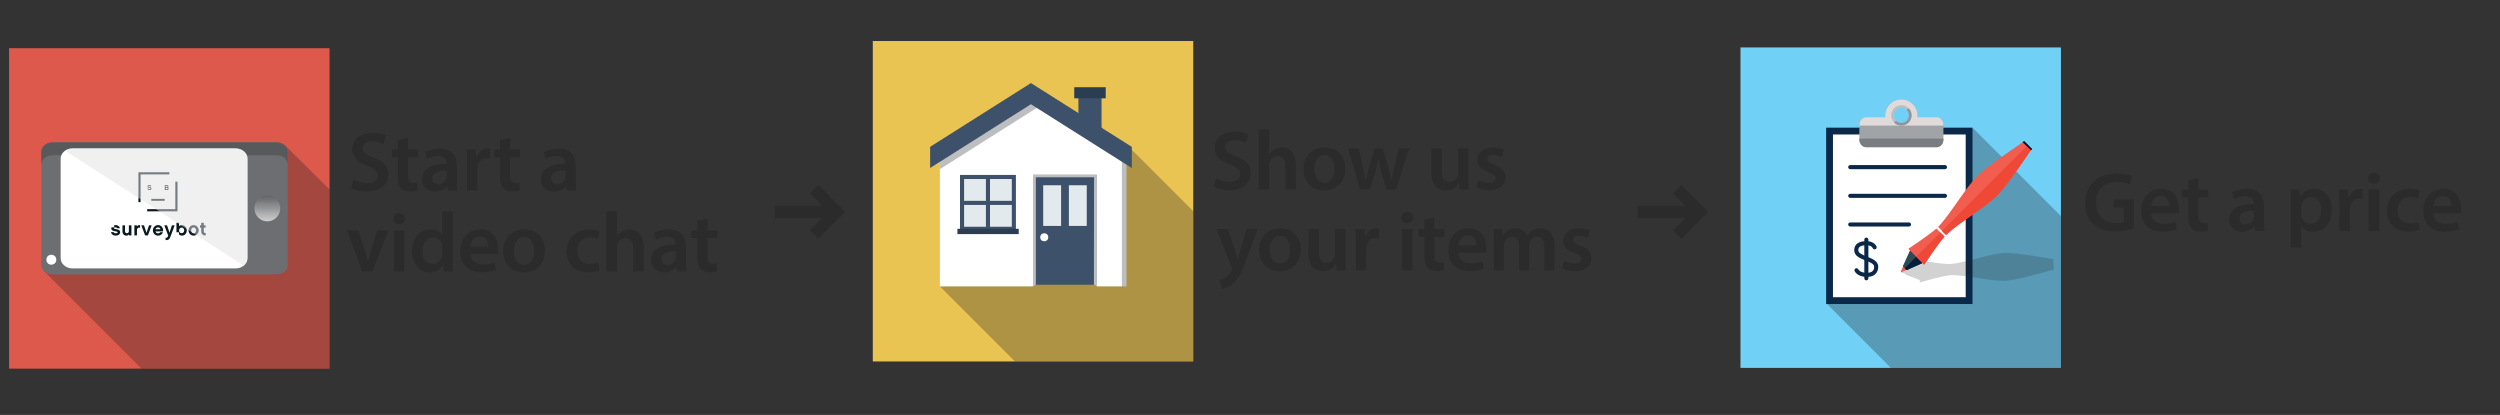 <?xml version="1.0" encoding="utf-8"?>
<!-- Generator: Adobe Illustrator 20.0.0, SVG Export Plug-In . SVG Version: 6.00 Build 0)  -->
<svg version="1.1" id="Layer_1" xmlns="http://www.w3.org/2000/svg" xmlns:xlink="http://www.w3.org/1999/xlink" x="0px" y="0px"
	 width="1205px" height="200px" viewBox="0 0 1205 200" style="enable-background:new 0 0 1205 200;" xml:space="preserve">
<rect x="0" y="0" width="1205" height="200" fill="#333333" stroke="none"/>
<style type="text/css">
	.st0{fill:#EAC452;}
	.st1{fill:#70D0F6;}
	.st2{fill:#DC594C;}
	.st3{fill:#2B2B2B;}
	.st4{opacity:0.3;}
	.st5{fill:#231F20;}
	.st6{fill:#FFFFFF;}
	.st7{fill:#E2EAED;}
	.st8{fill:#3E516A;}
	.st9{fill:#2B3D51;}
	.st10{fill:#BCBEC0;}
	.st11{fill:#0A2847;}
	.st12{fill:#A0A4A7;}
	.st13{fill:#797D82;}
	.st14{fill:#E0DADB;}
	.st15{opacity:0.2;}
	.st16{fill:#F15D4E;}
	.st17{fill:#2F4955;}
	.st18{fill:#021A36;}
	.st19{fill:#F04836;}
	.st20{fill:#011F3A;}
	.st21{fill:#939598;}
	.st22{fill:#6D6E71;}
	.st23{fill:#58595B;}
	.st24{clip-path:url(#SVGID_2_);fill:#FFFFFF;}
	.st25{clip-path:url(#SVGID_2_);fill:#FEFEFE;}
	.st26{clip-path:url(#SVGID_2_);fill:#FDFDFD;}
	.st27{clip-path:url(#SVGID_2_);fill:#FCFCFC;}
	.st28{clip-path:url(#SVGID_2_);fill:#FBFBFB;}
	.st29{clip-path:url(#SVGID_2_);fill:#FAFAFA;}
	.st30{clip-path:url(#SVGID_2_);fill:#F9F9F9;}
	.st31{clip-path:url(#SVGID_2_);fill:#F8F8F8;}
	.st32{clip-path:url(#SVGID_2_);fill:#F7F7F7;}
	.st33{clip-path:url(#SVGID_2_);fill:#F6F6F6;}
	.st34{clip-path:url(#SVGID_2_);fill:#F5F5F5;}
	.st35{clip-path:url(#SVGID_2_);fill:#F4F4F4;}
	.st36{clip-path:url(#SVGID_2_);fill:#F3F3F3;}
	.st37{clip-path:url(#SVGID_2_);fill:#F2F2F2;}
	.st38{clip-path:url(#SVGID_2_);fill:#F1F1F1;}
	.st39{clip-path:url(#SVGID_2_);fill:#F0F0F0;}
	.st40{clip-path:url(#SVGID_2_);fill:#EFEFEF;}
	.st41{clip-path:url(#SVGID_2_);fill:#EEEEEE;}
	.st42{clip-path:url(#SVGID_2_);fill:#EDEDED;}
	.st43{clip-path:url(#SVGID_2_);fill:#ECECEC;}
	.st44{clip-path:url(#SVGID_2_);fill:#EBEBEB;}
	.st45{clip-path:url(#SVGID_2_);fill:#EAEAEA;}
	.st46{clip-path:url(#SVGID_2_);fill:#E9E9E9;}
	.st47{clip-path:url(#SVGID_2_);fill:#E8E8E8;}
	.st48{clip-path:url(#SVGID_2_);fill:#E7E7E7;}
	.st49{clip-path:url(#SVGID_2_);fill:#E6E6E6;}
	.st50{clip-path:url(#SVGID_2_);fill:#E5E5E5;}
	.st51{clip-path:url(#SVGID_2_);fill:#E4E4E4;}
	.st52{clip-path:url(#SVGID_2_);fill:#E3E3E3;}
	.st53{clip-path:url(#SVGID_2_);fill:#E2E2E2;}
	.st54{clip-path:url(#SVGID_2_);fill:#E1E1E1;}
	.st55{clip-path:url(#SVGID_2_);fill:#E0E0E0;}
	.st56{clip-path:url(#SVGID_2_);fill:#DFDFDF;}
	.st57{clip-path:url(#SVGID_2_);fill:#DEDEDE;}
	.st58{clip-path:url(#SVGID_2_);fill:#DDDDDD;}
	.st59{clip-path:url(#SVGID_2_);fill:#DCDCDC;}
	.st60{clip-path:url(#SVGID_2_);fill:#DBDBDB;}
	.st61{clip-path:url(#SVGID_2_);fill:#DADADA;}
	.st62{clip-path:url(#SVGID_2_);fill:#D9D9D9;}
	.st63{clip-path:url(#SVGID_2_);fill:#D8D8D9;}
	.st64{clip-path:url(#SVGID_2_);fill:#D7D7D8;}
	.st65{clip-path:url(#SVGID_2_);fill:#D6D6D7;}
	.st66{clip-path:url(#SVGID_2_);fill:#D5D5D6;}
	.st67{clip-path:url(#SVGID_2_);fill:#D4D4D5;}
	.st68{clip-path:url(#SVGID_2_);fill:#D3D3D4;}
	.st69{clip-path:url(#SVGID_2_);fill:#D2D2D3;}
	.st70{clip-path:url(#SVGID_2_);fill:#D1D1D2;}
	.st71{clip-path:url(#SVGID_2_);fill:#D0D0D1;}
	.st72{clip-path:url(#SVGID_2_);fill:#CFCFD0;}
	.st73{clip-path:url(#SVGID_2_);fill:#CECECF;}
	.st74{clip-path:url(#SVGID_2_);fill:#CDCDCE;}
	.st75{clip-path:url(#SVGID_2_);fill:#CCCCCD;}
	.st76{clip-path:url(#SVGID_2_);fill:#CBCBCC;}
	.st77{clip-path:url(#SVGID_2_);fill:#CACACB;}
	.st78{clip-path:url(#SVGID_2_);fill:#C9C9CA;}
	.st79{clip-path:url(#SVGID_2_);fill:#C8C8C9;}
	.st80{clip-path:url(#SVGID_2_);fill:#C7C7C8;}
	.st81{clip-path:url(#SVGID_2_);fill:#C6C6C7;}
	.st82{clip-path:url(#SVGID_2_);fill:#C5C5C6;}
	.st83{clip-path:url(#SVGID_2_);fill:#C4C4C5;}
	.st84{clip-path:url(#SVGID_2_);fill:#C3C3C4;}
	.st85{clip-path:url(#SVGID_2_);fill:#C2C2C3;}
	.st86{clip-path:url(#SVGID_2_);fill:#C1C1C2;}
	.st87{clip-path:url(#SVGID_2_);fill:#C0C0C1;}
	.st88{clip-path:url(#SVGID_2_);fill:#BFBFC0;}
	.st89{clip-path:url(#SVGID_2_);fill:#BEBEBF;}
	.st90{clip-path:url(#SVGID_2_);fill:#BDBDBE;}
	.st91{clip-path:url(#SVGID_2_);fill:#BCBCBD;}
	.st92{clip-path:url(#SVGID_2_);fill:#BBBBBC;}
	.st93{clip-path:url(#SVGID_2_);fill:#BABABB;}
	.st94{clip-path:url(#SVGID_2_);fill:#B9B9BA;}
	.st95{clip-path:url(#SVGID_2_);fill:#B8B8B9;}
	.st96{clip-path:url(#SVGID_2_);fill:#B7B7B8;}
	.st97{clip-path:url(#SVGID_2_);fill:#B6B6B7;}
	.st98{clip-path:url(#SVGID_2_);fill:#B5B5B6;}
	.st99{clip-path:url(#SVGID_2_);fill:#B4B4B5;}
	.st100{clip-path:url(#SVGID_2_);fill:#B3B3B4;}
	.st101{clip-path:url(#SVGID_2_);fill:#B2B2B3;}
	.st102{clip-path:url(#SVGID_2_);fill:#B0B1B2;}
	.st103{clip-path:url(#SVGID_2_);fill:#AFB0B1;}
	.st104{clip-path:url(#SVGID_2_);fill:#AEAFB0;}
	.st105{clip-path:url(#SVGID_2_);fill:#ADAEAF;}
	.st106{clip-path:url(#SVGID_2_);fill:#ACADAE;}
	.st107{clip-path:url(#SVGID_2_);fill:#ABACAD;}
	.st108{clip-path:url(#SVGID_2_);fill:#AAABAC;}
	.st109{clip-path:url(#SVGID_2_);fill:#A9AAAB;}
	.st110{clip-path:url(#SVGID_2_);fill:#A8A9AA;}
	.st111{clip-path:url(#SVGID_2_);fill:#A7A8A9;}
	.st112{clip-path:url(#SVGID_2_);fill:#A6A7A8;}
	.st113{clip-path:url(#SVGID_2_);fill:#A5A6A7;}
	.st114{clip-path:url(#SVGID_2_);fill:#A4A5A6;}
	.st115{clip-path:url(#SVGID_2_);fill:#A3A4A5;}
	.st116{clip-path:url(#SVGID_2_);fill:#A2A3A4;}
	.st117{clip-path:url(#SVGID_2_);fill:#A1A2A3;}
	.st118{clip-path:url(#SVGID_2_);fill:#A0A1A2;}
	.st119{clip-path:url(#SVGID_2_);fill:#9FA0A1;}
	.st120{clip-path:url(#SVGID_2_);fill:#9E9FA0;}
	.st121{clip-path:url(#SVGID_2_);fill:#9D9E9F;}
	.st122{clip-path:url(#SVGID_2_);fill:#9C9D9E;}
	.st123{clip-path:url(#SVGID_2_);fill:#9B9C9D;}
	.st124{clip-path:url(#SVGID_2_);fill:#9A9B9C;}
	.st125{clip-path:url(#SVGID_2_);fill:#999A9B;}
	.st126{clip-path:url(#SVGID_2_);fill:#98999A;}
	.st127{clip-path:url(#SVGID_2_);fill:#979899;}
	.st128{clip-path:url(#SVGID_2_);fill:#969798;}
	.st129{clip-path:url(#SVGID_2_);fill:#959697;}
	.st130{clip-path:url(#SVGID_2_);fill:#949596;}
	.st131{clip-path:url(#SVGID_2_);fill:#939495;}
	.st132{clip-path:url(#SVGID_2_);fill:#929394;}
	.st133{clip-path:url(#SVGID_2_);fill:#919293;}
	.st134{clip-path:url(#SVGID_2_);fill:#909192;}
	.st135{clip-path:url(#SVGID_2_);fill:#8F9091;}
	.st136{clip-path:url(#SVGID_2_);fill:#8E8F90;}
	.st137{clip-path:url(#SVGID_2_);fill:#8D8E8F;}
	.st138{clip-path:url(#SVGID_2_);fill:#8C8D8E;}
	.st139{clip-path:url(#SVGID_2_);fill:#8B8C8D;}
	.st140{clip-path:url(#SVGID_2_);fill:#8A8B8C;}
	.st141{clip-path:url(#SVGID_2_);fill:#898A8C;}
	.st142{clip-path:url(#SVGID_2_);fill:#88898B;}
	.st143{clip-path:url(#SVGID_2_);fill:#87888A;}
	.st144{clip-path:url(#SVGID_2_);fill:#868789;}
	.st145{clip-path:url(#SVGID_2_);fill:#858688;}
	.st146{clip-path:url(#SVGID_2_);fill:#848587;}
	.st147{clip-path:url(#SVGID_2_);fill:#838486;}
	.st148{clip-path:url(#SVGID_2_);fill:#828385;}
	.st149{clip-path:url(#SVGID_2_);fill:#818284;}
	.st150{clip-path:url(#SVGID_2_);fill:#808183;}
	.st151{clip-path:url(#SVGID_2_);fill:#7F8082;}
	.st152{clip-path:url(#SVGID_2_);fill:#7E7F81;}
	.st153{clip-path:url(#SVGID_2_);fill:#7D7E80;}
	.st154{clip-path:url(#SVGID_2_);fill:#7C7D7F;}
	.st155{clip-path:url(#SVGID_2_);fill:#7B7C7E;}
	.st156{clip-path:url(#SVGID_2_);fill:#7A7B7D;}
	.st157{clip-path:url(#SVGID_2_);fill:#797A7C;}
	.st158{clip-path:url(#SVGID_2_);fill:#78797B;}
	.st159{clip-path:url(#SVGID_2_);fill:#77787A;}
	.st160{clip-path:url(#SVGID_2_);fill:#767779;}
	.st161{clip-path:url(#SVGID_2_);fill:#757678;}
	.st162{clip-path:url(#SVGID_2_);fill:#747577;}
	.st163{clip-path:url(#SVGID_2_);fill:#737476;}
	.st164{clip-path:url(#SVGID_2_);fill:#727375;}
	.st165{clip-path:url(#SVGID_2_);fill:#717274;}
	.st166{clip-path:url(#SVGID_2_);fill:#707173;}
	.st167{clip-path:url(#SVGID_2_);fill:#6F7072;}
	.st168{clip-path:url(#SVGID_2_);fill:#6E6F71;}
	.st169{clip-path:url(#SVGID_2_);fill:#6D6E70;}
	.st170{clip-path:url(#SVGID_2_);fill:#6C6D6F;}
	.st171{clip-path:url(#SVGID_2_);fill:#6B6C6E;}
	.st172{clip-path:url(#SVGID_2_);fill:#6A6B6D;}
	.st173{clip-path:url(#SVGID_2_);fill:#696A6C;}
	.st174{clip-path:url(#SVGID_2_);fill:#68696B;}
	.st175{clip-path:url(#SVGID_2_);fill:#67686A;}
	.st176{clip-path:url(#SVGID_2_);fill:#666769;}
	.st177{clip-path:url(#SVGID_2_);fill:#656668;}
	.st178{clip-path:url(#SVGID_2_);fill:#646567;}
	.st179{clip-path:url(#SVGID_2_);fill:#636466;}
	.st180{clip-path:url(#SVGID_4_);}
	.st181{fill:#0A1820;}
	.st182{opacity:0.5;}
	.st183{fill:#E2E2E2;}
</style>
<g>
	<g>
		<rect x="420.688" y="19.77" class="st0" width="154.46" height="154.46"/>
	</g>
	<g>
		<rect x="838.905" y="22.863" class="st1" width="154.46" height="154.46"/>
	</g>
	<g>
		<rect x="4.374" y="23.227" class="st2" width="154.46" height="154.46"/>
	</g>
</g>
<g>
	<path class="st3" d="M170.374,86.474c1.631,0.938,4.078,1.753,6.648,1.753c3.222,0,5.016-1.509,5.016-3.751
		c0-2.081-1.387-3.303-4.894-4.568c-4.527-1.632-7.422-4.038-7.422-7.994c0-4.486,3.751-7.912,9.706-7.912
		c2.978,0,5.18,0.653,6.608,1.387l-1.224,4.038c-0.979-0.53-2.896-1.305-5.466-1.305c-3.181,0-4.568,1.712-4.568,3.303
		c0,2.121,1.591,3.099,5.261,4.527c4.772,1.794,7.097,4.2,7.097,8.156c0,4.405-3.344,8.239-10.441,8.239
		c-2.895,0-5.914-0.816-7.422-1.713L170.374,86.474z"/>
	<path class="st3" d="M196.637,66.408v5.669h4.771v3.751h-4.771v8.769c0,2.406,0.653,3.67,2.569,3.67
		c0.856,0,1.509-0.122,1.958-0.244l0.081,3.834c-0.734,0.285-2.039,0.49-3.63,0.49c-1.835,0-3.385-0.612-4.323-1.632
		c-1.061-1.142-1.55-2.936-1.55-5.546v-9.34h-2.855v-3.751h2.855V67.59L196.637,66.408z"/>
	<path class="st3" d="M215.966,91.938l-0.326-2.202h-0.123c-1.224,1.549-3.303,2.651-5.873,2.651c-3.997,0-6.24-2.896-6.24-5.914
		c0-5.017,4.446-7.546,11.787-7.505v-0.326c0-1.305-0.53-3.467-4.037-3.467c-1.958,0-3.997,0.612-5.343,1.469l-0.978-3.263
		c1.468-0.898,4.037-1.754,7.178-1.754c6.363,0,8.198,4.037,8.198,8.361v7.178c0,1.794,0.081,3.548,0.285,4.771L215.966,91.938
		L215.966,91.938z M215.313,82.232c-3.548-0.081-6.934,0.693-6.934,3.712c0,1.958,1.264,2.855,2.855,2.855
		c1.998,0,3.466-1.305,3.915-2.732c0.122-0.367,0.163-0.775,0.163-1.101v-2.734H215.313z"/>
	<path class="st3" d="M225.098,78.479c0-2.692-0.041-4.609-0.163-6.402h4.364l0.163,3.792h0.163
		c0.979-2.814,3.303-4.241,5.425-4.241c0.489,0,0.775,0.041,1.182,0.122v4.731c-0.407-0.081-0.856-0.163-1.468-0.163
		c-2.406,0-4.037,1.549-4.486,3.793c-0.081,0.449-0.163,0.978-0.163,1.549v10.278h-5.017L225.098,78.479L225.098,78.479z"/>
	<path class="st3" d="M245.896,66.408v5.669h4.772v3.751h-4.772v8.769c0,2.406,0.653,3.67,2.569,3.67
		c0.856,0,1.509-0.122,1.958-0.244l0.081,3.834c-0.734,0.285-2.039,0.49-3.629,0.49c-1.835,0-3.385-0.612-4.323-1.632
		c-1.061-1.142-1.549-2.936-1.549-5.546v-9.34h-2.855v-3.751h2.855V67.59L245.896,66.408z"/>
	<path class="st3" d="M273.258,91.938l-0.327-2.202h-0.122c-1.224,1.549-3.303,2.651-5.873,2.651c-3.997,0-6.24-2.896-6.24-5.914
		c0-5.017,4.446-7.546,11.787-7.505v-0.326c0-1.305-0.529-3.467-4.037-3.467c-1.958,0-3.997,0.612-5.343,1.469l-0.979-3.263
		c1.469-0.898,4.038-1.754,7.178-1.754c6.363,0,8.198,4.037,8.198,8.361v7.178c0,1.794,0.081,3.548,0.285,4.771L273.258,91.938
		L273.258,91.938z M272.606,82.232c-3.549-0.081-6.934,0.693-6.934,3.712c0,1.958,1.264,2.855,2.855,2.855
		c1.998,0,3.467-1.305,3.915-2.732c0.122-0.367,0.164-0.775,0.164-1.101L272.606,82.232L272.606,82.232z"/>
	<path class="st3" d="M172.689,111.002l3.222,10.073c0.571,1.754,0.978,3.344,1.346,4.976h0.122
		c0.367-1.632,0.815-3.181,1.346-4.976l3.141-10.073h5.302l-7.586,19.862h-4.934l-7.383-19.862H172.689z"/>
	<path class="st3" d="M195.158,105.455c0,1.509-1.101,2.692-2.855,2.692c-1.672,0-2.773-1.183-2.773-2.692
		c0-1.549,1.142-2.732,2.814-2.732C194.057,102.722,195.117,103.905,195.158,105.455z M189.815,130.863v-19.862h5.057v19.862
		H189.815z"/>
	<path class="st3" d="M218.159,101.907v23.369c0,2.04,0.081,4.242,0.163,5.588h-4.486l-0.204-3.141h-0.081
		c-1.183,2.203-3.589,3.589-6.485,3.589c-4.731,0-8.483-4.038-8.483-10.156c-0.041-6.648,4.119-10.604,8.891-10.604
		c2.732,0,4.69,1.142,5.587,2.61h0.081v-11.256L218.159,101.907L218.159,101.907z M213.142,119.28c0-0.407-0.041-0.897-0.122-1.305
		c-0.449-1.958-2.039-3.548-4.323-3.548c-3.221,0-5.016,2.855-5.016,6.566c0,3.629,1.795,6.28,4.975,6.28
		c2.04,0,3.834-1.387,4.323-3.548c0.122-0.449,0.163-0.938,0.163-1.468V119.28z"/>
	<path class="st3" d="M226.679,122.34c0.122,3.589,2.936,5.139,6.117,5.139c2.325,0,3.997-0.327,5.506-0.898l0.734,3.467
		c-1.713,0.693-4.078,1.224-6.934,1.224c-6.444,0-10.237-3.956-10.237-10.034c0-5.505,3.345-10.685,9.707-10.685
		c6.444,0,8.565,5.302,8.565,9.666c0,0.938-0.081,1.672-0.163,2.121H226.679z M235.406,118.832c0.041-1.835-0.775-4.854-4.119-4.854
		c-3.1,0-4.405,2.814-4.609,4.854H235.406z"/>
	<path class="st3" d="M262.647,120.748c0,7.301-5.139,10.564-10.196,10.564c-5.629,0-9.952-3.875-9.952-10.237
		c0-6.526,4.283-10.522,10.278-10.522C258.691,110.553,262.647,114.713,262.647,120.748z M247.679,120.953
		c0,3.834,1.876,6.729,4.935,6.729c2.855,0,4.853-2.814,4.853-6.811c0-3.1-1.387-6.649-4.812-6.649
		C249.107,114.223,247.679,117.649,247.679,120.953z"/>
	<path class="st3" d="M288.989,130.252c-1.061,0.49-3.141,1.02-5.629,1.02c-6.199,0-10.237-3.956-10.237-10.115
		c0-5.954,4.079-10.604,11.053-10.604c1.835,0,3.712,0.408,4.854,0.938l-0.898,3.752c-0.815-0.367-1.998-0.775-3.792-0.775
		c-3.834,0-6.118,2.814-6.077,6.444c0,4.078,2.651,6.403,6.077,6.403c1.753,0,2.977-0.367,3.956-0.776L288.989,130.252z"/>
	<path class="st3" d="M292.289,101.907h5.057v11.827h0.081c0.612-0.939,1.427-1.713,2.488-2.284
		c0.979-0.571,2.161-0.897,3.426-0.897c3.386,0,6.934,2.243,6.934,8.605v11.705h-5.017v-11.134c0-2.896-1.06-5.057-3.834-5.057
		c-1.958,0-3.344,1.305-3.875,2.815c-0.163,0.407-0.204,0.938-0.204,1.509v11.868h-5.057v-28.957H292.289z"/>
	<path class="st3" d="M326.381,130.863l-0.327-2.202h-0.122c-1.224,1.549-3.303,2.651-5.873,2.651c-3.997,0-6.24-2.896-6.24-5.914
		c0-5.017,4.446-7.546,11.787-7.505v-0.326c0-1.305-0.529-3.467-4.037-3.467c-1.958,0-3.997,0.612-5.343,1.469l-0.979-3.263
		c1.469-0.898,4.038-1.754,7.178-1.754c6.363,0,8.198,4.037,8.198,8.361v7.178c0,1.794,0.081,3.548,0.285,4.771L326.381,130.863
		L326.381,130.863z M325.729,121.157c-3.549-0.081-6.934,0.693-6.934,3.712c0,1.958,1.264,2.855,2.855,2.855
		c1.998,0,3.467-1.305,3.915-2.732c0.122-0.367,0.164-0.775,0.164-1.101L325.729,121.157L325.729,121.157z"/>
	<path class="st3" d="M341.02,105.332v5.669h4.771v3.751h-4.771v8.769c0,2.406,0.653,3.67,2.569,3.67
		c0.856,0,1.509-0.122,1.958-0.244l0.081,3.834c-0.734,0.285-2.039,0.49-3.63,0.49c-1.835,0-3.385-0.612-4.323-1.632
		c-1.061-1.142-1.55-2.936-1.55-5.546v-9.34h-2.855v-3.751h2.855v-4.486L341.02,105.332z"/>
	<path class="st3" d="M586.109,85.884c1.631,0.938,4.078,1.753,6.648,1.753c3.222,0,5.017-1.509,5.017-3.751
		c0-2.081-1.387-3.303-4.895-4.568c-4.527-1.632-7.422-4.038-7.422-7.994c0-4.486,3.752-7.912,9.707-7.912
		c2.977,0,5.18,0.653,6.607,1.387l-1.224,4.038c-0.978-0.53-2.895-1.305-5.465-1.305c-3.181,0-4.568,1.712-4.568,3.303
		c0,2.121,1.59,3.099,5.261,4.527c4.771,1.794,7.097,4.2,7.097,8.156c0,4.405-3.344,8.239-10.441,8.239
		c-2.896,0-5.914-0.816-7.423-1.713L586.109,85.884z"/>
	<path class="st3" d="M606.661,62.392h5.057v11.827h0.081c0.612-0.939,1.427-1.713,2.488-2.284c0.979-0.571,2.161-0.897,3.426-0.897
		c3.385,0,6.934,2.243,6.934,8.605v11.705h-5.017V80.215c0-2.896-1.06-5.057-3.834-5.057c-1.958,0-3.344,1.305-3.875,2.815
		c-0.163,0.407-0.204,0.938-0.204,1.509V91.35h-5.057L606.661,62.392L606.661,62.392z"/>
	<path class="st3" d="M648.462,81.234c0,7.301-5.139,10.564-10.195,10.564c-5.629,0-9.952-3.875-9.952-10.237
		c0-6.526,4.283-10.522,10.278-10.522C644.506,71.038,648.462,75.198,648.462,81.234z M633.494,81.438
		c0,3.834,1.876,6.729,4.935,6.729c2.855,0,4.853-2.814,4.853-6.811c0-3.1-1.387-6.649-4.812-6.649
		C634.922,74.708,633.494,78.135,633.494,81.438z"/>
	<path class="st3" d="M654.862,71.487l2.08,9.013c0.449,2.121,0.898,4.283,1.264,6.444h0.081c0.408-2.161,1.061-4.363,1.632-6.403
		l2.569-9.053h4.078l2.488,8.809c0.612,2.325,1.141,4.486,1.59,6.648h0.081c0.327-2.161,0.775-4.323,1.305-6.648l2.203-8.809h4.934
		l-6.24,19.862h-4.649l-2.366-8.075c-0.612-2.081-1.061-3.956-1.509-6.363h-0.082c-0.407,2.447-0.938,4.405-1.509,6.363
		l-2.529,8.075h-4.69l-5.873-19.862L654.862,71.487L654.862,71.487z"/>
	<path class="st3" d="M707.794,85.394c0,2.365,0.081,4.323,0.163,5.954h-4.405l-0.244-3.018h-0.081
		c-0.857,1.428-2.815,3.467-6.363,3.467c-3.63,0-6.934-2.162-6.934-8.647V71.487h5.017v10.807c0,3.303,1.061,5.424,3.712,5.424
		c1.998,0,3.303-1.427,3.833-2.692c0.164-0.448,0.286-0.978,0.286-1.549v-11.99h5.017v13.907H707.794z"/>
	<path class="st3" d="M712.562,86.74c1.142,0.693,3.304,1.427,5.098,1.427c2.202,0,3.181-0.897,3.181-2.202
		c0-1.346-0.816-2.039-3.263-2.896c-3.875-1.346-5.506-3.466-5.466-5.791c0-3.507,2.896-6.24,7.505-6.24
		c2.202,0,4.119,0.571,5.261,1.183l-0.979,3.548c-0.856-0.49-2.446-1.142-4.2-1.142c-1.795,0-2.773,0.857-2.773,2.081
		c0,1.264,0.938,1.875,3.466,2.773c3.589,1.305,5.261,3.141,5.302,6.077c0,3.589-2.814,6.2-8.075,6.2
		c-2.407,0-4.568-0.571-6.037-1.387L712.562,86.74z"/>
	<path class="st3" d="M591.836,110.412l3.589,10.644c0.408,1.224,0.815,2.732,1.102,3.875h0.122c0.327-1.142,0.693-2.61,1.061-3.915
		l3.099-10.604h5.384l-4.976,13.54c-2.732,7.423-4.568,10.727-6.934,12.766c-1.958,1.754-3.997,2.407-5.261,2.569l-1.141-4.242
		c0.856-0.204,1.917-0.653,2.936-1.387c0.939-0.612,2.039-1.795,2.732-3.141c0.205-0.367,0.327-0.653,0.327-0.897
		c0-0.204-0.041-0.49-0.286-0.978l-7.26-18.231h5.506V110.412z"/>
	<path class="st3" d="M627.03,120.159c0,7.301-5.139,10.564-10.196,10.564c-5.629,0-9.952-3.875-9.952-10.237
		c0-6.526,4.283-10.522,10.278-10.522C623.074,109.963,627.03,114.123,627.03,120.159z M612.062,120.363
		c0,3.834,1.876,6.729,4.935,6.729c2.855,0,4.853-2.814,4.853-6.811c0-3.1-1.387-6.649-4.812-6.649
		C613.49,113.633,612.062,117.06,612.062,120.363z"/>
	<path class="st3" d="M648.52,124.319c0,2.365,0.081,4.323,0.163,5.954h-4.404l-0.245-3.018h-0.081
		c-0.856,1.428-2.814,3.467-6.363,3.467c-3.629,0-6.933-2.162-6.933-8.647v-11.664h5.016v10.807c0,3.303,1.061,5.424,3.712,5.424
		c1.998,0,3.303-1.427,3.834-2.692c0.163-0.448,0.285-0.978,0.285-1.549v-11.99h5.017v13.908H648.52z"/>
	<path class="st3" d="M653.533,116.814c0-2.692-0.041-4.609-0.163-6.402h4.363l0.164,3.792h0.163
		c0.978-2.814,3.303-4.241,5.424-4.241c0.49,0,0.775,0.041,1.183,0.122v4.731c-0.408-0.081-0.856-0.163-1.468-0.163
		c-2.407,0-4.038,1.549-4.486,3.793c-0.081,0.449-0.163,0.978-0.163,1.549v10.278h-5.017L653.533,116.814L653.533,116.814z"/>
	<path class="st3" d="M681.017,104.865c0,1.509-1.101,2.692-2.855,2.692c-1.673,0-2.774-1.183-2.774-2.692
		c0-1.549,1.142-2.732,2.815-2.732C679.916,102.132,680.976,103.315,681.017,104.865z M675.674,130.274v-19.862h5.057v19.862
		H675.674z"/>
	<path class="st3" d="M691.456,104.743v5.669h4.772v3.751h-4.772v8.769c0,2.406,0.653,3.67,2.57,3.67
		c0.856,0,1.509-0.122,1.958-0.244l0.081,3.834c-0.734,0.285-2.039,0.49-3.629,0.49c-1.835,0-3.386-0.612-4.323-1.632
		c-1.061-1.142-1.549-2.936-1.549-5.546v-9.34h-2.855v-3.751h2.855v-4.486L691.456,104.743z"/>
	<path class="st3" d="M702.915,121.75c0.122,3.589,2.936,5.139,6.117,5.139c2.325,0,3.997-0.327,5.506-0.898l0.734,3.467
		c-1.713,0.693-4.079,1.224-6.934,1.224c-6.444,0-10.237-3.956-10.237-10.034c0-5.506,3.345-10.685,9.707-10.685
		c6.444,0,8.565,5.302,8.565,9.666c0,0.938-0.081,1.672-0.163,2.121H702.915z M711.643,118.243c0.041-1.835-0.775-4.854-4.119-4.854
		c-3.1,0-4.405,2.814-4.609,4.854H711.643z"/>
	<path class="st3" d="M720,116.326c0-2.284-0.041-4.201-0.163-5.914h4.323l0.204,2.936h0.122c0.979-1.549,2.773-3.385,6.118-3.385
		c2.61,0,4.649,1.468,5.505,3.67h0.081c0.693-1.101,1.509-1.916,2.447-2.487c1.102-0.775,2.366-1.183,3.997-1.183
		c3.303,0,6.648,2.243,6.648,8.605v11.705h-4.894v-10.971c0-3.303-1.142-5.261-3.549-5.261c-1.712,0-2.977,1.224-3.507,2.651
		c-0.122,0.49-0.244,1.101-0.244,1.673v11.909h-4.895v-11.502c0-2.773-1.101-4.731-3.426-4.731c-1.876,0-3.141,1.468-3.589,2.855
		c-0.204,0.489-0.285,1.06-0.285,1.631v11.746H720V116.326z"/>
	<path class="st3" d="M753.927,125.665c1.142,0.693,3.304,1.427,5.098,1.427c2.203,0,3.181-0.897,3.181-2.202
		c0-1.346-0.815-2.039-3.263-2.896c-3.875-1.346-5.505-3.466-5.465-5.791c0-3.507,2.895-6.24,7.504-6.24
		c2.203,0,4.12,0.571,5.261,1.183l-0.978,3.548c-0.856-0.49-2.447-1.142-4.201-1.142c-1.794,0-2.773,0.857-2.773,2.081
		c0,1.264,0.939,1.875,3.466,2.773c3.589,1.305,5.262,3.141,5.303,6.077c0,3.589-2.815,6.2-8.076,6.2
		c-2.406,0-4.568-0.571-6.036-1.387L753.927,125.665z"/>
	<path class="st3" d="M1028.486,110.054c-1.754,0.653-5.18,1.549-8.851,1.549c-4.649,0-8.156-1.182-10.767-3.67
		c-2.447-2.325-3.875-5.954-3.834-10.115c0-8.687,6.199-14.275,15.294-14.275c3.386,0,6.037,0.693,7.301,1.305l-1.101,4.038
		c-1.509-0.653-3.344-1.183-6.24-1.183c-5.873,0-9.992,3.466-9.992,9.87c0,6.24,3.834,9.951,9.544,9.951
		c1.794,0,3.14-0.244,3.792-0.571v-6.851h-4.853v-3.956h9.707L1028.486,110.054L1028.486,110.054z"/>
	<path class="st3" d="M1036.801,102.795c0.122,3.589,2.937,5.139,6.118,5.139c2.324,0,3.997-0.327,5.505-0.898l0.734,3.467
		c-1.712,0.693-4.078,1.224-6.933,1.224c-6.444,0-10.237-3.956-10.237-10.034c0-5.506,3.344-10.685,9.707-10.685
		c6.444,0,8.565,5.302,8.565,9.666c0,0.938-0.082,1.672-0.163,2.121H1036.801z M1045.529,99.288c0.041-1.835-0.776-4.854-4.12-4.854
		c-3.099,0-4.404,2.814-4.609,4.854C1036.8,99.288,1045.529,99.288,1045.529,99.288z"/>
	<path class="st3" d="M1059.637,85.788v5.669h4.771v3.751h-4.771v8.769c0,2.406,0.653,3.67,2.569,3.67
		c0.856,0,1.509-0.122,1.958-0.244l0.081,3.834c-0.734,0.285-2.039,0.49-3.63,0.49c-1.835,0-3.385-0.612-4.323-1.632
		c-1.061-1.142-1.55-2.936-1.55-5.546v-9.34h-2.855v-3.751h2.855v-4.486L1059.637,85.788z"/>
	<path class="st3" d="M1086.999,111.319l-0.326-2.202h-0.122c-1.224,1.549-3.303,2.651-5.873,2.651c-3.997,0-6.24-2.896-6.24-5.914
		c0-5.017,4.446-7.546,11.787-7.505v-0.326c0-1.305-0.53-3.467-4.037-3.467c-1.958,0-3.997,0.612-5.343,1.469l-0.979-3.263
		c1.469-0.898,4.038-1.754,7.178-1.754c6.363,0,8.198,4.037,8.198,8.361v7.178c0,1.794,0.081,3.548,0.285,4.771L1086.999,111.319
		L1086.999,111.319z M1086.347,101.612c-3.548-0.081-6.933,0.693-6.933,3.712c0,1.958,1.264,2.855,2.855,2.855
		c1.998,0,3.467-1.305,3.915-2.732c0.122-0.367,0.163-0.775,0.163-1.101V101.612z"/>
	<path class="st3" d="M1104.165,98.064c0-2.61-0.081-4.732-0.163-6.607h4.404l0.245,3.058h0.081
		c1.468-2.243,3.793-3.507,6.811-3.507c4.568,0,8.361,3.915,8.361,10.114c0,7.178-4.527,10.645-9.054,10.645
		c-2.488,0-4.568-1.061-5.587-2.651h-0.081v10.277h-5.017L1104.165,98.064L1104.165,98.064z M1109.182,102.999
		c0,0.49,0.041,0.939,0.163,1.387c0.49,2.039,2.284,3.508,4.405,3.508c3.18,0,5.057-2.651,5.057-6.566
		c0-3.508-1.712-6.363-4.934-6.363c-2.08,0-3.997,1.509-4.486,3.712c-0.122,0.407-0.204,0.856-0.204,1.264v3.058H1109.182z"/>
	<path class="st3" d="M1127.612,97.86c0-2.692-0.041-4.609-0.163-6.402h4.363l0.164,3.792h0.163
		c0.978-2.814,3.303-4.241,5.424-4.241c0.49,0,0.775,0.041,1.183,0.122v4.731c-0.408-0.081-0.856-0.163-1.468-0.163
		c-2.406,0-4.038,1.549-4.486,3.793c-0.081,0.449-0.163,0.978-0.163,1.549v10.278h-5.017V97.86z"/>
	<path class="st3" d="M1147.064,85.91c0,1.509-1.102,2.692-2.855,2.692c-1.673,0-2.774-1.183-2.774-2.692
		c0-1.549,1.142-2.732,2.815-2.732C1145.962,83.178,1147.023,84.361,1147.064,85.91z M1141.721,111.319V91.457h5.057v19.862
		H1141.721z"/>
	<path class="st3" d="M1166.353,110.707c-1.061,0.49-3.141,1.02-5.629,1.02c-6.199,0-10.237-3.956-10.237-10.115
		c0-5.954,4.079-10.604,11.053-10.604c1.835,0,3.712,0.408,4.854,0.938l-0.898,3.752c-0.816-0.367-1.998-0.775-3.792-0.775
		c-3.834,0-6.118,2.814-6.078,6.444c0,4.078,2.651,6.403,6.078,6.403c1.753,0,2.977-0.367,3.956-0.776L1166.353,110.707z"/>
	<path class="st3" d="M1172.835,102.795c0.122,3.589,2.937,5.139,6.118,5.139c2.324,0,3.997-0.327,5.505-0.898l0.734,3.467
		c-1.712,0.693-4.078,1.224-6.933,1.224c-6.444,0-10.237-3.956-10.237-10.034c0-5.506,3.344-10.685,9.707-10.685
		c6.444,0,8.565,5.302,8.565,9.666c0,0.938-0.082,1.672-0.163,2.121H1172.835z M1181.564,99.288c0.041-1.835-0.776-4.854-4.12-4.854
		c-3.099,0-4.404,2.814-4.609,4.854C1172.835,99.288,1181.564,99.288,1181.564,99.288z"/>
	<path class="st3" d="M394.446,115.133l10.953-10.948c0.54-0.54,1.943-2.05,1.943-2.05s-1.402-1.509-1.943-2.055l-10.952-10.947
		l-4.103,4.109l5.994,5.992h-22.856v5.803h22.856l-5.994,5.991L394.446,115.133z"/>
	<path class="st3" d="M810.446,115.133l10.953-10.948c0.54-0.54,1.943-2.05,1.943-2.05s-1.402-1.509-1.943-2.055l-10.952-10.947
		l-4.103,4.109l5.994,5.992h-22.856v5.803h22.856l-5.994,5.991L810.446,115.133z"/>
</g>
<g>
	<g class="st4">
		<polygon class="st5" points="575.148,101.803 544.513,71.168 453.032,138.044 489.219,174.231 575.148,174.231 		"/>
	</g>
	<g>
		<polygon class="st6" points="540.782,138.044 528.82,138.044 527.483,136.259 499.163,136.259 497.714,138.044 453.032,138.044 
			453.032,76.606 496.908,48.862 540.782,76.606 		"/>
	</g>
	<g>
		<rect x="500.261" y="86.714" class="st7" width="27.034" height="26.126"/>
	</g>
	<g>
		<g>
			<rect x="463.709" y="85.302" class="st7" width="24.974" height="24.974"/>
			<path class="st8" d="M489.668,111.262h-26.946V84.316h26.946V111.262z M464.694,109.29h23.002V86.288h-23.002V109.29z"/>
		</g>
		<g>
			<line class="st7" x1="463.709" y1="97.789" x2="488.683" y2="97.789"/>
			<rect x="463.709" y="96.803" class="st8" width="24.974" height="1.972"/>
		</g>
		<g>
			<line class="st7" x1="476.197" y1="85.302" x2="476.197" y2="110.276"/>
			<rect x="475.211" y="85.302" class="st8" width="1.972" height="24.974"/>
		</g>
	</g>
	<g>
		<rect x="461.479" y="110.276" class="st9" width="29.545" height="2.564"/>
	</g>
	<g>
		<rect x="519.798" y="43.715" class="st8" width="11.149" height="18.585"/>
	</g>
	<g>
		<rect x="517.792" y="42.043" class="st9" width="15.162" height="5.351"/>
	</g>
	<g>
		<path class="st8" d="M499.163,85.302v50.958h28.319V85.302H499.163z M512.431,109.889H501.84V88.312h10.591V109.889z
			 M524.806,109.889h-10.591V88.312h10.591V109.889z"/>
		<path class="st8" d="M528.468,137.245h-30.291v-52.93h30.291V137.245z M500.149,135.273h26.348V86.288h-26.348V135.273z
			 M525.792,110.875h-24.938V87.326h24.938V110.875z M515.201,108.903h8.619V89.298h-8.619V108.903z M502.826,108.903h8.619V89.298
			h-8.619V108.903z"/>
	</g>
	<g>
		<polygon class="st10" points="491.688,46.873 453.032,71.318 453.032,81.522 500.261,51.654 		"/>
	</g>
	<g>
		<rect x="540.782" y="77.986" class="st10" width="2.198" height="60.058"/>
	</g>
	<g>
		<polygon class="st8" points="545.544,70.794 496.908,40.036 448.323,70.761 448.323,80.964 496.908,50.239 545.544,80.997 		"/>
	</g>
	<g>
		<polygon class="st10" points="497.937,138.044 499.275,137.257 499.275,85.45 527.332,85.45 527.262,137.202 528.597,137.747 
			528.673,84.112 497.937,84.112 		"/>
	</g>
	<g>
		<circle class="st6" cx="503.326" cy="114.364" r="1.933"/>
	</g>
	<g class="st4">
		<polygon class="st5" points="993.365,104.146 951.081,61.862 880.313,146.212 911.424,177.323 993.365,177.323 		"/>
	</g>
	<g>
		<rect x="881.847" y="63.176" class="st6" width="67.261" height="81.721"/>
		<path class="st11" d="M950.751,146.541h-70.548V61.533h70.548V146.541z M883.49,143.255h63.975V64.819H883.49V143.255z"/>
	</g>
	<g>
		<path class="st12" d="M933.444,56.493h-9.241c0.025-0.253,0.038-0.508,0.038-0.767c0-4.295-3.481-7.778-7.777-7.778
			c-4.296,0-7.778,3.482-7.778,7.778c0,0.259,0.014,0.514,0.039,0.767h-9.24c-1.815,0-3.286,1.675-3.286,3.74v6.981
			c0,2.065,1.471,3.74,3.286,3.74h33.96c1.815,0,3.286-1.675,3.286-3.74v-6.981C936.73,58.168,935.259,56.493,933.444,56.493z"/>
	</g>
	<g>
		<path class="st13" d="M896.198,66.791v0.423c0,2.065,1.471,3.74,3.286,3.74h33.96c1.815,0,3.286-1.675,3.286-3.74v-0.423H896.198z
			"/>
	</g>
	<g>
		<path class="st14" d="M936.73,60.547v-0.314c0-2.065-1.471-3.74-3.286-3.74h-9.241c0.025-0.253,0.038-0.508,0.038-0.767
			c0-4.295-3.481-7.778-7.777-7.778c-4.296,0-7.778,3.482-7.778,7.778c0,0.259,0.014,0.514,0.039,0.767h-9.24
			c-1.815,0-3.286,1.675-3.286,3.74v0.314H936.73z"/>
	</g>
	<g class="st15">
		<path class="st5" d="M989.964,130.106l-0.274-5.367l-0.861,0.044l-0.001-0.019c0,0-16.81-3.057-22.457-2.878
			c-6.703,0.215-19.621,4.95-26.314,5.37c-0.049,0.005-1.042,0.008-1.094,0.012c-4.523-0.117-14.133-1.944-14.133-1.944l0.059,1.142
			l-6.514,3.311l0.015,0.286l-2.206,1.121l2.309,0.892l0.015,0.288l6.817,2.627l0.059,1.142c0,0,9.373-2.797,13.861-3.373
			c0.053-0.003,1.04-0.098,1.09-0.101c6.699-0.261,20.033,3.128,26.724,2.659c5.636-0.397,22.046-5.151,22.046-5.151l-0.002-0.019
			L989.964,130.106z"/>
	</g>
	<g>
		<polygon class="st16" points="919.52,129.683 917.689,127.852 916.184,131.185 		"/>
	</g>
	<g>
		<polygon class="st16" points="919.52,129.683 917.689,127.852 916.184,131.185 		"/>
	</g>
	<g>
		<polygon class="st16" points="919.52,129.683 917.689,127.852 916.184,131.185 		"/>
	</g>
	<g>
		<polygon class="st17" points="927.07,126.574 920.797,120.301 917.151,128.389 918.983,130.22 		"/>
	</g>
	<g>
		
			<rect x="976.703" y="67.473" transform="matrix(0.707 -0.707 0.707 0.707 236.659 711.601)" class="st17" width="1.016" height="5.374"/>
	</g>
	<g>
		
			<rect x="976.703" y="67.473" transform="matrix(0.707 -0.707 0.707 0.707 236.659 711.601)" class="st17" width="1.016" height="5.374"/>
	</g>
	<g>
		
			<rect x="976.703" y="67.473" transform="matrix(0.707 -0.707 0.707 0.707 236.659 711.601)" class="st17" width="1.016" height="5.374"/>
	</g>
	<g>
		
			<rect x="976.703" y="67.473" transform="matrix(0.707 -0.707 0.707 0.707 236.659 711.601)" class="st18" width="1.016" height="5.374"/>
	</g>
	<g>
		<path class="st19" d="M963.06,93.822c4.626-4.779,15.705-21.389,15.705-21.389l-1.914-1.915l-40.782,40.783l1.914,1.915
			c0.042-0.044,0.087-0.091,0.13-0.131C943.75,107.559,957.569,99.493,963.06,93.822z"/>
	</g>
	<g>
		<polygon class="st20" points="923.932,123.437 918.066,129.303 918.983,130.22 927.07,126.574 		"/>
	</g>
	<g>
		<path class="st16" d="M934.155,109.388l3.828,3.828c0.042-0.044,0.087-0.091,0.13-0.131c5.638-5.525,19.456-13.591,24.947-19.263
			c4.626-4.779,15.705-21.389,15.705-21.389l-3.828-3.827c0,0-16.61,11.079-21.39,15.704c-5.672,5.492-13.737,19.309-19.262,24.948
			C934.246,109.3,934.199,109.345,934.155,109.388z"/>
	</g>
	<g>
		<path class="st16" d="M933.345,110.136c-4.001,3.51-13.549,9.785-13.549,9.785l7.654,7.654c0,0,6.275-9.549,9.785-13.549
			L933.345,110.136z"/>
	</g>
	<g>
		<path class="st19" d="M923.622,123.748l3.828,3.827c0,0,6.275-9.549,9.785-13.549l-1.945-1.945L923.622,123.748z"/>
	</g>
	<g>
		<path class="st19" d="M963.06,93.822c4.626-4.779,15.705-21.389,15.705-21.389l-1.914-1.915l-40.782,40.783l1.914,1.915
			c0.042-0.044,0.087-0.091,0.13-0.131C943.75,107.559,957.569,99.493,963.06,93.822z"/>
	</g>
	<g>
		<circle class="st1" cx="916.464" cy="55.617" r="4.272"/>
		<path class="st10" d="M916.464,60.547c-2.719,0-4.93-2.211-4.93-4.93s2.212-4.93,4.93-4.93c2.718,0,4.929,2.211,4.929,4.93
			S919.182,60.547,916.464,60.547z M916.464,52.002c-1.994,0-3.616,1.622-3.616,3.615c0,1.993,1.622,3.615,3.616,3.615
			c1.993,0,3.614-1.622,3.614-3.615C920.079,53.624,918.457,52.002,916.464,52.002z"/>
	</g>
	<g>
		<path class="st1" d="M919.485,52.596c1.668,1.668,1.668,4.374,0,6.042c-1.668,1.668-4.374,1.668-6.043,0.001"/>
		<path class="st21" d="M916.464,60.546c-1.317,0.001-2.555-0.512-3.486-1.443l0.929-0.929c0.683,0.682,1.591,1.058,2.557,1.058
			s1.874-0.375,2.556-1.058c1.41-1.41,1.41-3.703,0-5.113l0.929-0.929c1.922,1.922,1.922,5.05,0,6.971
			C919.019,60.033,917.781,60.546,916.464,60.546z"/>
	</g>
	<g>
		<path class="st11" d="M937.474,81.541h-45.658c-0.545,0-0.986-0.442-0.986-0.986c0-0.544,0.441-0.986,0.986-0.986h45.658
			c0.545,0,0.986,0.442,0.986,0.986C938.46,81.099,938.018,81.541,937.474,81.541z"/>
	</g>
	<g>
		<path class="st11" d="M937.474,95.383h-45.658c-0.545,0-0.986-0.442-0.986-0.986c0-0.544,0.441-0.986,0.986-0.986h45.658
			c0.545,0,0.986,0.442,0.986,0.986C938.46,94.941,938.018,95.383,937.474,95.383z"/>
	</g>
	<g>
		<path class="st11" d="M920.128,109.186h-28.312c-0.545,0-0.986-0.442-0.986-0.986c0-0.544,0.441-0.986,0.986-0.986h28.312
			c0.545,0,0.986,0.442,0.986,0.986C921.114,108.744,920.673,109.186,920.128,109.186z"/>
	</g>
	<g>
		<path class="st11" d="M899.802,133.465c-4.566,0-5.827-2.676-5.878-2.79c-0.224-0.496-0.004-1.08,0.493-1.304
			c0.496-0.223,1.08-0.003,1.304,0.493c0.025,0.049,0.862,1.63,4.081,1.63c2.353,0,3.548-0.971,3.549-2.884
			c0.001-1.329-1.649-2.078-4.166-3.068c-2.554-1.004-5.449-2.142-5.449-4.942c0-1.632,0.763-4.371,5.869-4.371
			c3.895,0,4.859,2.546,4.898,2.654c0.185,0.512-0.08,1.078-0.592,1.263c-0.506,0.182-1.064-0.074-1.255-0.574
			c-0.037-0.086-0.629-1.37-3.05-1.37c-3.897,0-3.897,1.743-3.897,2.399c0,1.355,1.662,2.11,4.199,3.107
			c2.54,0.999,5.419,2.13,5.417,4.904C905.322,129.749,904.922,133.465,899.802,133.465z"/>
	</g>
	<g>
		<path class="st11" d="M899.579,135.123c-0.545,0-0.986-0.442-0.986-0.986V115.51c0-0.544,0.441-0.986,0.986-0.986
			c0.545,0,0.986,0.442,0.986,0.986v18.628C900.565,134.682,900.123,135.123,899.579,135.123z"/>
	</g>
	<g class="st4">
		<path class="st5" d="M158.834,91.328c-11.142-11.079-21.776-21.6-21.776-21.6L21.141,130.595l47.093,47.093h90.6V91.328z"/>
	</g>
	<g>
		<path class="st22" d="M133.39,68.647c2.937,0,5.317,2.088,5.317,4.663v54.295c0,2.575-2.381,4.663-5.317,4.663H25.221
			c-2.937,0-5.318-2.087-5.318-4.663V73.31c0-2.575,2.381-4.663,5.318-4.663H133.39z"/>
	</g>
	<g>
		<path class="st23" d="M19.903,73.31v6.191c0-2.575,2.381-4.663,5.318-4.663h108.17c2.937,0,5.317,2.088,5.317,4.663V73.31
			c0-2.575-2.381-4.663-5.317-4.663H25.221C22.283,68.647,19.903,70.735,19.903,73.31z"/>
	</g>
	<g>
		<path class="st6" d="M113.572,71.537c3.159,0,5.717,2.209,5.717,4.935v47.971c0,2.725-2.558,4.935-5.717,4.935H34.959
			c-3.158,0-5.717-2.21-5.717-4.935V76.472c0-2.725,2.559-4.935,5.717-4.935H113.572z"/>
	</g>
	<g>
		<g>
			<defs>
				<circle id="SVGID_1_" cx="128.852" cy="100.457" r="6.191"/>
			</defs>
			<clipPath id="SVGID_2_">
				<use xlink:href="#SVGID_1_"  style="overflow:visible;"/>
			</clipPath>
			<path class="st24" d="M122.661,106.648h12.383H122.661z"/>
			<rect x="122.661" y="106.573" class="st24" width="12.383" height="0.076"/>
			<rect x="122.661" y="106.497" class="st25" width="12.383" height="0.076"/>
			<rect x="122.661" y="106.421" class="st26" width="12.383" height="0.076"/>
			<rect x="122.661" y="106.345" class="st27" width="12.383" height="0.076"/>
			<rect x="122.661" y="106.269" class="st28" width="12.383" height="0.076"/>
			<rect x="122.661" y="106.193" class="st29" width="12.383" height="0.076"/>
			<rect x="122.661" y="106.117" class="st30" width="12.383" height="0.076"/>
			<rect x="122.661" y="106.041" class="st31" width="12.383" height="0.076"/>
			<rect x="122.661" y="105.965" class="st32" width="12.383" height="0.076"/>
			<rect x="122.661" y="105.889" class="st33" width="12.383" height="0.076"/>
			<rect x="122.661" y="105.813" class="st34" width="12.383" height="0.076"/>
			<rect x="122.661" y="105.737" class="st35" width="12.383" height="0.076"/>
			<rect x="122.661" y="105.661" class="st36" width="12.383" height="0.076"/>
			<rect x="122.661" y="105.585" class="st37" width="12.383" height="0.076"/>
			<rect x="122.661" y="105.509" class="st38" width="12.383" height="0.076"/>
			<rect x="122.661" y="105.433" class="st39" width="12.383" height="0.076"/>
			<rect x="122.661" y="105.357" class="st40" width="12.383" height="0.076"/>
			<rect x="122.661" y="105.281" class="st41" width="12.383" height="0.076"/>
			<rect x="122.661" y="105.205" class="st42" width="12.383" height="0.076"/>
			<rect x="122.661" y="105.129" class="st43" width="12.383" height="0.076"/>
			<rect x="122.661" y="105.053" class="st44" width="12.383" height="0.076"/>
			<rect x="122.661" y="104.977" class="st45" width="12.383" height="0.076"/>
			<rect x="122.661" y="104.901" class="st46" width="12.383" height="0.076"/>
			<rect x="122.661" y="104.825" class="st47" width="12.383" height="0.076"/>
			<rect x="122.661" y="104.749" class="st48" width="12.383" height="0.076"/>
			<rect x="122.661" y="104.673" class="st49" width="12.383" height="0.076"/>
			<rect x="122.661" y="104.597" class="st50" width="12.383" height="0.076"/>
			<rect x="122.661" y="104.521" class="st51" width="12.383" height="0.076"/>
			<rect x="122.661" y="104.445" class="st52" width="12.383" height="0.076"/>
			<rect x="122.661" y="104.369" class="st53" width="12.383" height="0.076"/>
			<rect x="122.661" y="104.293" class="st54" width="12.383" height="0.076"/>
			<rect x="122.661" y="104.217" class="st55" width="12.383" height="0.076"/>
			<rect x="122.661" y="104.141" class="st56" width="12.383" height="0.076"/>
			<rect x="122.661" y="104.065" class="st57" width="12.383" height="0.076"/>
			<rect x="122.661" y="103.989" class="st58" width="12.383" height="0.076"/>
			<rect x="122.661" y="103.913" class="st59" width="12.383" height="0.076"/>
			<rect x="122.661" y="103.837" class="st60" width="12.383" height="0.076"/>
			<rect x="122.661" y="103.761" class="st61" width="12.383" height="0.076"/>
			<rect x="122.661" y="103.685" class="st62" width="12.383" height="0.076"/>
			<rect x="122.661" y="103.609" class="st63" width="12.383" height="0.076"/>
			<rect x="122.661" y="103.533" class="st64" width="12.383" height="0.076"/>
			<rect x="122.661" y="103.457" class="st65" width="12.383" height="0.076"/>
			<rect x="122.661" y="103.381" class="st66" width="12.383" height="0.076"/>
			<rect x="122.661" y="103.305" class="st67" width="12.383" height="0.076"/>
			<rect x="122.661" y="103.229" class="st68" width="12.383" height="0.076"/>
			<rect x="122.661" y="103.153" class="st69" width="12.383" height="0.076"/>
			<rect x="122.661" y="103.077" class="st70" width="12.383" height="0.076"/>
			<rect x="122.661" y="103.001" class="st71" width="12.383" height="0.076"/>
			<rect x="122.661" y="102.925" class="st72" width="12.383" height="0.076"/>
			<rect x="122.661" y="102.849" class="st73" width="12.383" height="0.076"/>
			<rect x="122.661" y="102.773" class="st74" width="12.383" height="0.076"/>
			<rect x="122.661" y="102.697" class="st75" width="12.383" height="0.076"/>
			<rect x="122.661" y="102.621" class="st76" width="12.383" height="0.076"/>
			<rect x="122.661" y="102.545" class="st77" width="12.383" height="0.076"/>
			<rect x="122.661" y="102.469" class="st78" width="12.383" height="0.076"/>
			<rect x="122.661" y="102.393" class="st79" width="12.383" height="0.076"/>
			<rect x="122.661" y="102.317" class="st80" width="12.383" height="0.076"/>
			<rect x="122.661" y="102.241" class="st81" width="12.383" height="0.076"/>
			<rect x="122.661" y="102.165" class="st82" width="12.383" height="0.076"/>
			<rect x="122.661" y="102.089" class="st83" width="12.383" height="0.076"/>
			<rect x="122.661" y="102.013" class="st84" width="12.383" height="0.076"/>
			<rect x="122.661" y="101.937" class="st85" width="12.383" height="0.076"/>
			<rect x="122.661" y="101.861" class="st86" width="12.383" height="0.076"/>
			<rect x="122.661" y="101.785" class="st87" width="12.383" height="0.076"/>
			<rect x="122.661" y="101.71" class="st88" width="12.383" height="0.076"/>
			<rect x="122.661" y="101.634" class="st89" width="12.383" height="0.076"/>
			<rect x="122.661" y="101.558" class="st90" width="12.383" height="0.076"/>
			<rect x="122.661" y="101.482" class="st91" width="12.383" height="0.076"/>
			<rect x="122.661" y="101.406" class="st92" width="12.383" height="0.076"/>
			<rect x="122.661" y="101.33" class="st93" width="12.383" height="0.076"/>
			<rect x="122.661" y="101.254" class="st94" width="12.383" height="0.076"/>
			<rect x="122.661" y="101.178" class="st95" width="12.383" height="0.076"/>
			<rect x="122.661" y="101.102" class="st96" width="12.383" height="0.076"/>
			<rect x="122.661" y="101.026" class="st97" width="12.383" height="0.076"/>
			<rect x="122.661" y="100.95" class="st98" width="12.383" height="0.076"/>
			<rect x="122.661" y="100.874" class="st99" width="12.383" height="0.076"/>
			<rect x="122.661" y="100.798" class="st100" width="12.383" height="0.076"/>
			<rect x="122.661" y="100.722" class="st101" width="12.383" height="0.076"/>
			<rect x="122.661" y="100.646" class="st102" width="12.383" height="0.076"/>
			<rect x="122.661" y="100.57" class="st103" width="12.383" height="0.076"/>
			<rect x="122.661" y="100.494" class="st104" width="12.383" height="0.076"/>
			<rect x="122.661" y="100.418" class="st105" width="12.383" height="0.076"/>
			<rect x="122.661" y="100.342" class="st106" width="12.383" height="0.076"/>
			<rect x="122.661" y="100.266" class="st107" width="12.383" height="0.076"/>
			<rect x="122.661" y="100.19" class="st108" width="12.383" height="0.076"/>
			<rect x="122.661" y="100.114" class="st109" width="12.383" height="0.076"/>
			<rect x="122.661" y="100.038" class="st110" width="12.383" height="0.076"/>
			<rect x="122.661" y="99.962" class="st111" width="12.383" height="0.076"/>
			<rect x="122.661" y="99.886" class="st112" width="12.383" height="0.076"/>
			<rect x="122.661" y="99.81" class="st113" width="12.383" height="0.076"/>
			<rect x="122.661" y="99.734" class="st114" width="12.383" height="0.076"/>
			<rect x="122.661" y="99.658" class="st115" width="12.383" height="0.076"/>
			<rect x="122.661" y="99.582" class="st116" width="12.383" height="0.076"/>
			<rect x="122.661" y="99.506" class="st117" width="12.383" height="0.076"/>
			<rect x="122.661" y="99.43" class="st118" width="12.383" height="0.076"/>
			<rect x="122.661" y="99.354" class="st119" width="12.383" height="0.076"/>
			<rect x="122.661" y="99.278" class="st120" width="12.383" height="0.076"/>
			<rect x="122.661" y="99.202" class="st121" width="12.383" height="0.076"/>
			<rect x="122.661" y="99.126" class="st122" width="12.383" height="0.076"/>
			<rect x="122.661" y="99.05" class="st123" width="12.383" height="0.076"/>
			<rect x="122.661" y="98.974" class="st124" width="12.383" height="0.076"/>
			<rect x="122.661" y="98.898" class="st125" width="12.383" height="0.076"/>
			<rect x="122.661" y="98.822" class="st126" width="12.383" height="0.076"/>
			<rect x="122.661" y="98.746" class="st127" width="12.383" height="0.076"/>
			<rect x="122.661" y="98.67" class="st128" width="12.383" height="0.076"/>
			<rect x="122.661" y="98.594" class="st129" width="12.383" height="0.076"/>
			<rect x="122.661" y="98.518" class="st130" width="12.383" height="0.076"/>
			<rect x="122.661" y="98.442" class="st131" width="12.383" height="0.076"/>
			<rect x="122.661" y="98.366" class="st132" width="12.383" height="0.076"/>
			<rect x="122.661" y="98.29" class="st133" width="12.383" height="0.076"/>
			<rect x="122.661" y="98.214" class="st134" width="12.383" height="0.076"/>
			<rect x="122.661" y="98.138" class="st135" width="12.383" height="0.076"/>
			<rect x="122.661" y="98.062" class="st136" width="12.383" height="0.076"/>
			<rect x="122.661" y="97.986" class="st137" width="12.383" height="0.076"/>
			<rect x="122.661" y="97.91" class="st138" width="12.383" height="0.076"/>
			<rect x="122.661" y="97.834" class="st139" width="12.383" height="0.076"/>
			<rect x="122.661" y="97.758" class="st140" width="12.383" height="0.076"/>
			<rect x="122.661" y="97.682" class="st141" width="12.383" height="0.076"/>
			<rect x="122.661" y="97.606" class="st142" width="12.383" height="0.076"/>
			<rect x="122.661" y="97.53" class="st143" width="12.383" height="0.076"/>
			<rect x="122.661" y="97.454" class="st144" width="12.383" height="0.076"/>
			<rect x="122.661" y="97.378" class="st145" width="12.383" height="0.076"/>
			<rect x="122.661" y="97.302" class="st146" width="12.383" height="0.076"/>
			<rect x="122.661" y="97.226" class="st147" width="12.383" height="0.076"/>
			<rect x="122.661" y="97.15" class="st148" width="12.383" height="0.076"/>
			<rect x="122.661" y="97.074" class="st149" width="12.383" height="0.076"/>
			<rect x="122.661" y="96.998" class="st150" width="12.383" height="0.076"/>
			<rect x="122.661" y="96.923" class="st151" width="12.383" height="0.076"/>
			<rect x="122.661" y="96.847" class="st152" width="12.383" height="0.076"/>
			<rect x="122.661" y="96.771" class="st153" width="12.383" height="0.076"/>
			<rect x="122.661" y="96.695" class="st154" width="12.383" height="0.076"/>
			<rect x="122.661" y="96.619" class="st155" width="12.383" height="0.076"/>
			<rect x="122.661" y="96.543" class="st156" width="12.383" height="0.076"/>
			<rect x="122.661" y="96.467" class="st157" width="12.383" height="0.076"/>
			<rect x="122.661" y="96.391" class="st158" width="12.383" height="0.076"/>
			<rect x="122.661" y="96.315" class="st159" width="12.383" height="0.076"/>
			<rect x="122.661" y="96.239" class="st160" width="12.383" height="0.076"/>
			<rect x="122.661" y="96.163" class="st161" width="12.383" height="0.076"/>
			<rect x="122.661" y="96.087" class="st162" width="12.383" height="0.076"/>
			<rect x="122.661" y="96.011" class="st163" width="12.383" height="0.076"/>
			<rect x="122.661" y="95.935" class="st164" width="12.383" height="0.076"/>
			<rect x="122.661" y="95.859" class="st165" width="12.383" height="0.076"/>
			<rect x="122.661" y="95.783" class="st166" width="12.383" height="0.076"/>
			<rect x="122.661" y="95.707" class="st167" width="12.383" height="0.076"/>
			<rect x="122.661" y="95.631" class="st168" width="12.383" height="0.076"/>
			<rect x="122.661" y="95.555" class="st169" width="12.383" height="0.076"/>
			<rect x="122.661" y="95.479" class="st170" width="12.383" height="0.076"/>
			<rect x="122.661" y="95.403" class="st171" width="12.383" height="0.076"/>
			<rect x="122.661" y="95.327" class="st172" width="12.383" height="0.076"/>
			<rect x="122.661" y="95.251" class="st173" width="12.383" height="0.076"/>
			<rect x="122.661" y="95.175" class="st174" width="12.383" height="0.076"/>
			<rect x="122.661" y="95.099" class="st175" width="12.383" height="0.076"/>
			<rect x="122.661" y="95.023" class="st176" width="12.383" height="0.076"/>
			<rect x="122.661" y="94.947" class="st177" width="12.383" height="0.076"/>
			<rect x="122.661" y="94.871" class="st178" width="12.383" height="0.076"/>
			<rect x="122.661" y="94.795" class="st179" width="12.383" height="0.076"/>
			<rect x="122.661" y="94.266" class="st179" width="12.383" height="0.529"/>
		</g>
	</g>
	<g>
		<circle class="st6" cx="24.75" cy="125.188" r="2.383"/>
	</g>
	<g>
		<defs>
			<rect id="SVGID_3_" x="53.507" y="83.019" width="45.656" height="32.712"/>
		</defs>
		<clipPath id="SVGID_4_">
			<use xlink:href="#SVGID_3_"  style="overflow:visible;"/>
		</clipPath>
		<g class="st180">
			<path class="st181" d="M72.016,89.175c0.155,0,0.289,0.022,0.401,0.067c0.113,0.044,0.205,0.104,0.279,0.178
				c0.073,0.072,0.128,0.155,0.163,0.248c0.037,0.092,0.054,0.184,0.054,0.277h-0.445c0-0.102-0.039-0.186-0.119-0.253
				c-0.08-0.069-0.191-0.101-0.332-0.101c-0.058,0-0.116,0.006-0.171,0.017c-0.055,0.012-0.105,0.028-0.146,0.051
				c-0.044,0.022-0.077,0.051-0.102,0.085c-0.024,0.033-0.037,0.073-0.037,0.118c0,0.081,0.041,0.141,0.123,0.18
				c0.082,0.039,0.214,0.077,0.394,0.112c0.139,0.027,0.265,0.058,0.376,0.093c0.111,0.035,0.206,0.079,0.285,0.133
				c0.079,0.054,0.14,0.121,0.182,0.202c0.042,0.082,0.064,0.182,0.064,0.301c0,0.112-0.022,0.214-0.068,0.306
				c-0.045,0.091-0.109,0.168-0.193,0.233c-0.085,0.064-0.187,0.113-0.306,0.147c-0.119,0.033-0.253,0.049-0.401,0.049
				c-0.115,0-0.23-0.015-0.344-0.049c-0.115-0.032-0.218-0.081-0.309-0.148c-0.092-0.067-0.166-0.152-0.221-0.254
				c-0.056-0.103-0.084-0.225-0.084-0.367h0.445c0,0.07,0.015,0.13,0.047,0.18c0.031,0.051,0.072,0.093,0.122,0.126
				c0.049,0.034,0.104,0.06,0.165,0.076c0.061,0.017,0.121,0.026,0.179,0.026c0.063,0,0.126-0.006,0.189-0.017
				c0.062-0.011,0.119-0.03,0.168-0.055c0.049-0.026,0.09-0.058,0.121-0.099c0.03-0.038,0.045-0.086,0.045-0.143
				c0-0.036-0.008-0.071-0.025-0.101c-0.017-0.031-0.048-0.06-0.09-0.087c-0.043-0.025-0.1-0.05-0.171-0.072
				c-0.071-0.022-0.16-0.044-0.268-0.064c-0.107-0.02-0.214-0.045-0.318-0.076c-0.105-0.03-0.198-0.072-0.279-0.125
				c-0.08-0.053-0.146-0.12-0.197-0.203c-0.051-0.082-0.076-0.186-0.076-0.312c0-0.101,0.021-0.193,0.064-0.277
				c0.043-0.083,0.103-0.155,0.182-0.214c0.079-0.059,0.174-0.107,0.284-0.141C71.754,89.192,71.878,89.175,72.016,89.175"/>
		</g>
		<g class="st180">
			<path class="st181" d="M81.282,90.89c0,0.105-0.017,0.201-0.051,0.285c-0.033,0.085-0.083,0.157-0.146,0.216
				c-0.064,0.06-0.142,0.107-0.233,0.139c-0.091,0.032-0.193,0.049-0.306,0.049h-1.14v-2.342h1.08c0.237,0,0.413,0.056,0.53,0.168
				c0.117,0.113,0.175,0.268,0.175,0.467c0,0.098-0.019,0.187-0.06,0.264c-0.04,0.078-0.098,0.143-0.169,0.193
				c0.101,0.053,0.181,0.124,0.237,0.219C81.255,90.641,81.282,90.755,81.282,90.89 M79.851,89.641v0.516h0.635
				c0.076,0,0.141-0.023,0.194-0.07c0.052-0.047,0.079-0.11,0.079-0.189c0-0.078-0.025-0.141-0.072-0.187
				c-0.049-0.046-0.116-0.069-0.201-0.069H79.851z M80.826,90.873c0-0.099-0.029-0.175-0.089-0.228
				c-0.06-0.053-0.148-0.08-0.263-0.08h-0.624v0.605h0.635c0.043,0,0.084-0.005,0.125-0.014c0.04-0.009,0.077-0.024,0.109-0.048
				c0.033-0.024,0.059-0.055,0.078-0.091C80.818,90.979,80.826,90.932,80.826,90.873"/>
		</g>
		<g class="st180">
			<rect x="72.932" y="95.851" class="st181" width="6.443" height="0.932"/>
		</g>
		<g class="st180">
			<polygon class="st181" points="67.763,97.444 67.763,84.067 81.631,84.067 81.631,83.019 66.715,83.019 66.715,97.444 			"/>
		</g>
		<g class="st180">
			<polygon class="st181" points="84.511,87.568 84.511,100.815 70.932,100.815 70.932,101.864 85.559,101.864 85.559,87.568 			"/>
		</g>
		<g class="st180">
			<path class="st181" d="M63.356,113.468h-1.187v-0.443c-0.15,0.176-0.329,0.313-0.537,0.41c-0.207,0.097-0.44,0.146-0.696,0.146
				c-0.289,0-0.551-0.051-0.787-0.155c-0.235-0.104-0.436-0.248-0.602-0.433c-0.167-0.186-0.295-0.408-0.386-0.668
				c-0.091-0.261-0.137-0.551-0.137-0.871v-2.834h1.243v2.834c0,0.069,0.01,0.157,0.028,0.263c0.019,0.107,0.06,0.212,0.122,0.316
				c0.063,0.103,0.154,0.191,0.273,0.263c0.119,0.072,0.28,0.108,0.48,0.108c0.282,0,0.51-0.091,0.683-0.273
				c0.172-0.182,0.259-0.408,0.259-0.678v-2.834h1.243V113.468z"/>
		</g>
		<g class="st180">
			<path class="st181" d="M67.517,109.729c-0.251-0.031-0.477-0.026-0.678,0.015c-0.2,0.04-0.373,0.136-0.517,0.287
				c-0.132,0.138-0.217,0.3-0.254,0.485c-0.038,0.185-0.057,0.375-0.057,0.569v2.382h-1.243v-4.849h1.186v0.48
				c0.201-0.245,0.438-0.415,0.711-0.508c0.273-0.094,0.558-0.117,0.852-0.066V109.729z"/>
		</g>
		<g class="st180">
			<polygon class="st181" points="71.284,113.468 69.947,113.468 68.111,108.619 69.41,108.619 70.616,112.235 71.83,108.619 
				73.11,108.619 			"/>
		</g>
		<g class="st180">
			<path class="st181" d="M74.946,111.528c0.081,0.302,0.23,0.537,0.447,0.707c0.216,0.169,0.472,0.254,0.767,0.254
				c0.207,0,0.403-0.046,0.589-0.137c0.185-0.091,0.331-0.234,0.438-0.428h1.327c-0.144,0.496-0.418,0.895-0.824,1.2
				c-0.405,0.304-0.911,0.457-1.521,0.457c-0.339,0-0.659-0.066-0.96-0.198c-0.301-0.132-0.565-0.313-0.791-0.542
				c-0.226-0.229-0.405-0.497-0.536-0.805c-0.132-0.307-0.198-0.637-0.198-0.988c0-0.351,0.066-0.683,0.198-0.993
				c0.131-0.311,0.31-0.581,0.536-0.81c0.227-0.229,0.49-0.411,0.791-0.546c0.302-0.135,0.621-0.202,0.96-0.202
				c0.357,0,0.695,0.067,1.012,0.202c0.316,0.135,0.589,0.333,0.815,0.594c0.226,0.261,0.395,0.578,0.508,0.956
				c0.113,0.376,0.147,0.803,0.103,1.28H74.946z M77.375,110.511c-0.075-0.282-0.221-0.506-0.438-0.673
				c-0.216-0.166-0.475-0.25-0.777-0.25c-0.282,0-0.531,0.083-0.743,0.25c-0.214,0.167-0.365,0.391-0.453,0.673H77.375z"/>
		</g>
		<g class="st180">
			<path class="st181" d="M82.046,114.353c-0.119,0.314-0.254,0.565-0.405,0.754c-0.15,0.188-0.318,0.331-0.503,0.428
				c-0.185,0.097-0.39,0.157-0.612,0.178c-0.223,0.022-0.46,0.024-0.711,0.005v-1.13c0.157,0.012,0.293,0.01,0.41-0.01
				c0.116-0.019,0.218-0.053,0.306-0.104c0.087-0.05,0.164-0.12,0.23-0.211c0.066-0.091,0.124-0.206,0.174-0.344l0.142-0.368
				l-1.874-4.933h1.318l1.187,3.502l1.158-3.502h1.328L82.046,114.353z"/>
		</g>
		<g class="st180">
			<path class="st181" d="M93.316,108.496c0.338,0,0.656,0.064,0.951,0.193c0.295,0.128,0.554,0.307,0.777,0.537
				c0.222,0.229,0.398,0.499,0.527,0.809c0.129,0.311,0.193,0.648,0.193,1.012c0,0.365-0.064,0.7-0.193,1.008
				c-0.129,0.307-0.305,0.574-0.527,0.8c-0.223,0.227-0.483,0.404-0.777,0.532c-0.295,0.129-0.612,0.193-0.951,0.193
				c-0.339,0-0.656-0.064-0.951-0.193c-0.295-0.128-0.553-0.306-0.772-0.532c-0.22-0.226-0.393-0.492-0.522-0.8
				c-0.128-0.308-0.193-0.643-0.193-1.008c0-0.364,0.065-0.701,0.193-1.012c0.129-0.311,0.303-0.58,0.522-0.809
				c0.22-0.23,0.477-0.408,0.772-0.537C92.66,108.561,92.977,108.496,93.316,108.496 M93.321,112.441
				c0.164,0,0.318-0.032,0.463-0.098c0.145-0.066,0.272-0.16,0.382-0.282c0.11-0.122,0.198-0.268,0.261-0.438
				c0.063-0.169,0.094-0.358,0.094-0.565c0-0.207-0.031-0.399-0.094-0.574c-0.063-0.175-0.15-0.327-0.261-0.452
				c-0.11-0.126-0.237-0.223-0.382-0.292c-0.145-0.069-0.299-0.103-0.463-0.103c-0.164,0-0.32,0.035-0.467,0.103
				c-0.148,0.069-0.277,0.166-0.383,0.292c-0.107,0.125-0.193,0.277-0.255,0.452c-0.063,0.176-0.094,0.367-0.094,0.574
				c0,0.207,0.031,0.395,0.094,0.565c0.063,0.169,0.148,0.316,0.255,0.438c0.107,0.123,0.235,0.216,0.383,0.282
				C93.001,112.409,93.156,112.441,93.321,112.441"/>
		</g>
		<g class="st180">
			<path class="st181" d="M99.163,113.459c-0.358,0.037-0.672,0.015-0.942-0.066c-0.27-0.081-0.496-0.214-0.678-0.395
				c-0.182-0.182-0.32-0.407-0.414-0.673c-0.094-0.267-0.141-0.567-0.141-0.9v-1.704h-0.583v-1.101h0.583v-1.234h1.243v1.234h0.876
				v1.101H98.23v1.714c0,0.338,0.077,0.578,0.231,0.715c0.153,0.138,0.388,0.198,0.702,0.179V113.459z"/>
		</g>
		<g class="st180">
			<path class="st181" d="M57.768,111.288c-0.104-0.172-0.247-0.314-0.429-0.424c-0.182-0.11-0.4-0.197-0.655-0.263
				c-0.254-0.066-0.531-0.125-0.833-0.175c-0.302-0.05-0.537-0.103-0.707-0.16c-0.169-0.057-0.254-0.148-0.254-0.273
				c0-0.088,0.063-0.175,0.189-0.259c0.125-0.085,0.332-0.127,0.621-0.127c0.232,0,0.416,0.039,0.551,0.118
				c0.135,0.079,0.221,0.174,0.259,0.288h1.29c-0.038-0.226-0.116-0.434-0.236-0.622c-0.119-0.188-0.272-0.349-0.456-0.48
				c-0.185-0.132-0.397-0.234-0.636-0.306c-0.237-0.072-0.496-0.109-0.772-0.109c-0.245,0-0.467,0.023-0.668,0.067v1.021h-1.316
				c-0.058,0.155-0.088,0.31-0.088,0.465c0,0.27,0.064,0.492,0.194,0.664c0.129,0.173,0.293,0.313,0.496,0.419
				c0.201,0.107,0.42,0.187,0.657,0.24c0.236,0.054,0.464,0.096,0.684,0.127c0.214,0.031,0.388,0.064,0.52,0.099
				c0.132,0.035,0.236,0.071,0.312,0.109c0.075,0.037,0.125,0.082,0.15,0.132c0.026,0.051,0.038,0.11,0.038,0.18
				c0,0.144-0.083,0.252-0.25,0.324c-0.166,0.072-0.375,0.108-0.626,0.108c-0.094,0-0.193-0.01-0.297-0.028
				c-0.103-0.019-0.202-0.052-0.296-0.099c-0.094-0.048-0.18-0.106-0.259-0.175c-0.079-0.069-0.14-0.156-0.184-0.263h-1.262
				c0.037,0.263,0.121,0.499,0.25,0.706c0.128,0.207,0.293,0.384,0.494,0.532c0.2,0.148,0.433,0.26,0.696,0.339
				c0.264,0.078,0.549,0.117,0.857,0.117c0.307,0,0.591-0.04,0.851-0.122c0.26-0.082,0.483-0.194,0.669-0.34
				c0.187-0.144,0.334-0.317,0.44-0.518c0.107-0.2,0.159-0.42,0.159-0.659C57.923,111.678,57.871,111.461,57.768,111.288"/>
		</g>
		<g class="st180">
			<path class="st181" d="M89.846,110.039c-0.123-0.311-0.287-0.58-0.494-0.806c-0.207-0.227-0.451-0.404-0.73-0.533
				c-0.279-0.129-0.579-0.194-0.899-0.194c-0.283,0-0.545,0.049-0.786,0.147c-0.242,0.099-0.454,0.239-0.636,0.423l-0.006-1.714
				h-1.247v4.604h1.236v1.027c0.178,0.178,0.381,0.319,0.612,0.418c0.252,0.107,0.526,0.162,0.821,0.162
				c0.321,0,0.621-0.065,0.902-0.194c0.28-0.128,0.524-0.306,0.732-0.533c0.207-0.226,0.372-0.493,0.496-0.802
				c0.123-0.307,0.184-0.641,0.184-0.999C90.031,110.685,89.969,110.35,89.846,110.039 M88.688,111.592
				c-0.066,0.166-0.155,0.309-0.269,0.432c-0.114,0.121-0.246,0.218-0.397,0.286c-0.151,0.069-0.312,0.104-0.482,0.104
				c-0.17,0-0.331-0.037-0.482-0.109c-0.151-0.072-0.284-0.169-0.397-0.291c-0.113-0.122-0.203-0.266-0.269-0.431
				c-0.066-0.167-0.099-0.343-0.099-0.53c0-0.194,0.033-0.376,0.099-0.544c0.066-0.169,0.156-0.316,0.269-0.441
				c0.114-0.125,0.246-0.224,0.397-0.295c0.152-0.073,0.312-0.108,0.482-0.108c0.17,0,0.331,0.036,0.482,0.108
				c0.152,0.071,0.284,0.168,0.397,0.29c0.114,0.122,0.203,0.269,0.269,0.441c0.066,0.172,0.1,0.356,0.1,0.549
				C88.787,111.247,88.754,111.427,88.688,111.592"/>
		</g>
	</g>
	<g class="st182">
		<path class="st183" d="M117.505,128.019c1.097-0.899,1.784-2.167,1.784-3.576V76.472c0-2.725-2.558-4.935-5.717-4.935H34.959
			c-1.365,0-2.616,0.414-3.599,1.103L117.505,128.019z"/>
	</g>
</g>
</svg>
